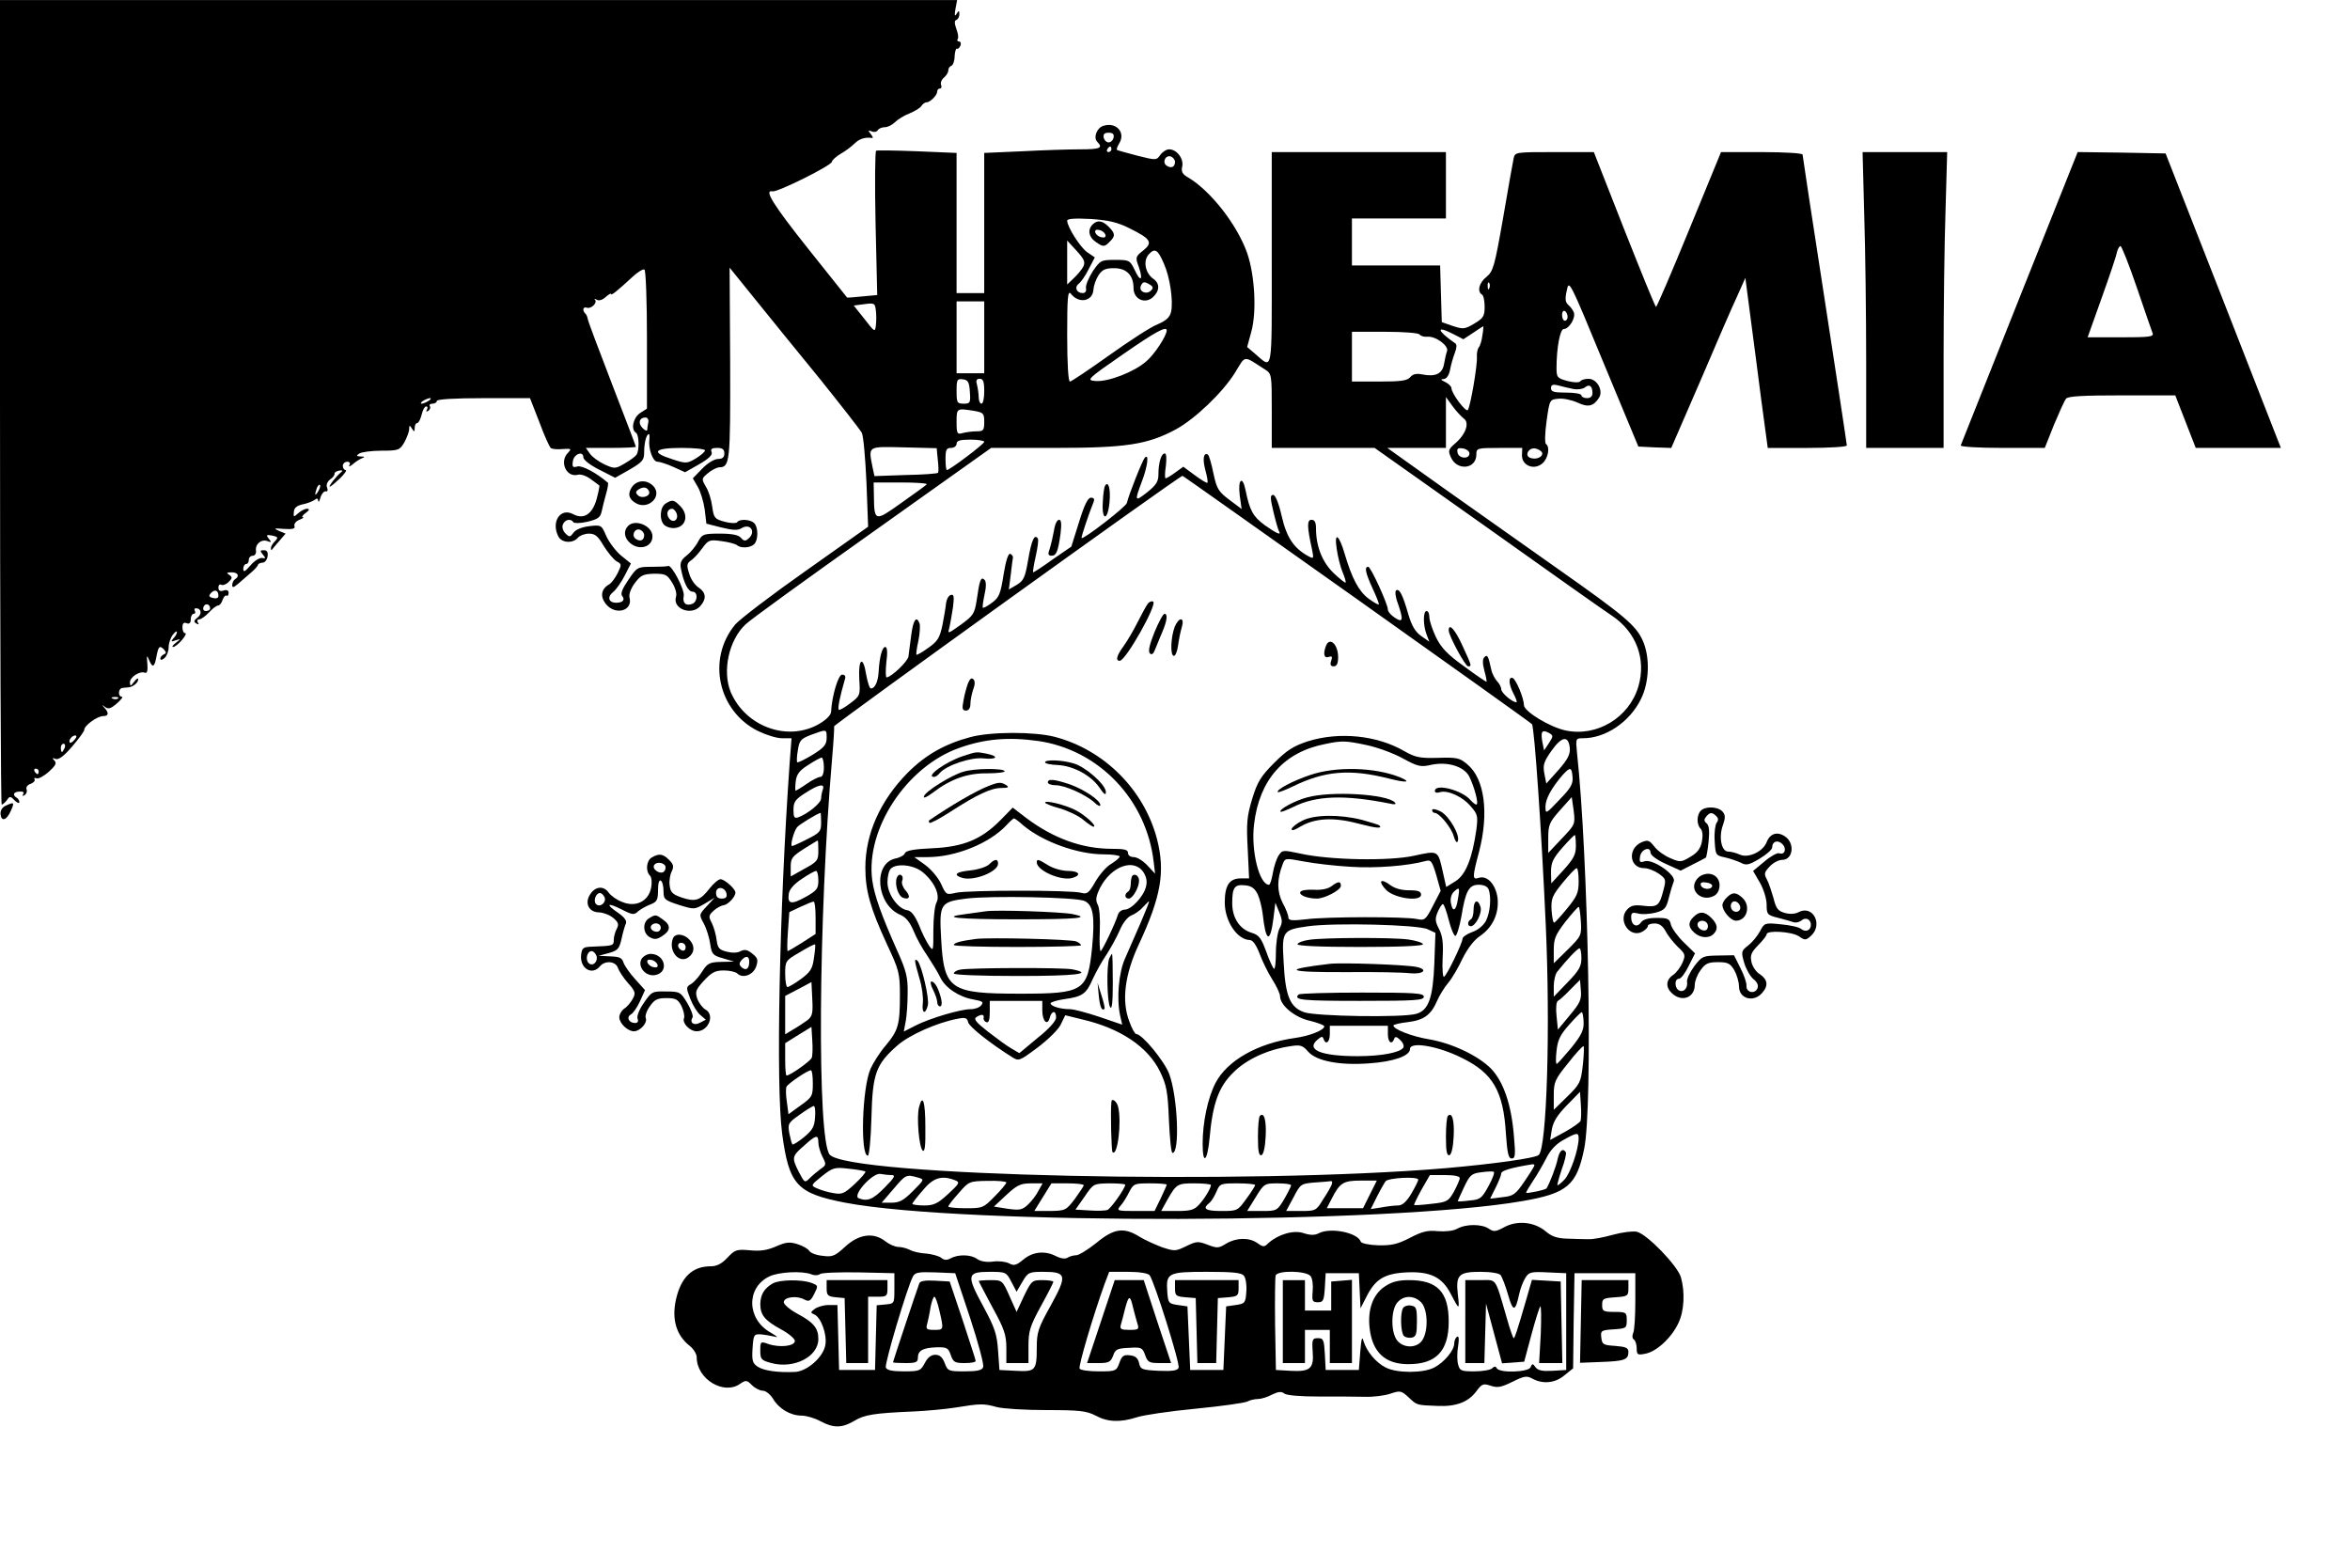 <?xml version="1.0" standalone="no"?>
<!DOCTYPE svg PUBLIC "-//W3C//DTD SVG 20010904//EN"
 "http://www.w3.org/TR/2001/REC-SVG-20010904/DTD/svg10.dtd">
<svg version="1.0" xmlns="http://www.w3.org/2000/svg"
 width="850pt" height="567pt" viewBox="0 0 850 567"
 preserveAspectRatio="xMidYMid meet">

<g transform="translate(0,567) scale(0.1,-0.1)"
fill="#000000" stroke="none">
<path d="M0 4215 c0 -800 3 -1455 6 -1455 4 0 12 7 19 16 10 15 13 15 28 -1 9
-9 17 -12 17 -6 0 5 -4 13 -10 16 -16 10 -11 21 10 22 13 1 18 -2 14 -9 -5 -7
-2 -8 5 -4 7 5 10 14 7 21 -3 8 4 17 15 20 10 4 17 11 14 16 -3 5 0 7 7 4 7
-3 27 8 45 24 24 22 29 31 20 40 -9 9 -8 11 4 6 11 -4 30 10 60 45 24 28 44
55 44 61 0 15 47 49 68 49 20 0 22 11 5 30 -11 12 -10 12 2 3 12 -9 21 -6 43
13 15 13 23 24 18 24 -15 0 -14 30 2 32 6 0 17 2 22 2 17 2 35 17 35 29 0 6
-7 2 -15 -9 -13 -17 -14 -17 -15 -2 0 19 35 42 54 35 8 -3 11 6 9 32 -3 32 -2
34 7 12 12 -28 19 -24 26 15 7 36 11 41 27 25 9 -11 9 -14 -1 -18 -6 -3 -12
-9 -12 -15 0 -6 6 -6 15 2 8 7 15 24 15 39 0 14 7 35 15 45 8 11 15 15 15 10
0 -6 -6 -16 -13 -23 -10 -12 -8 -13 8 -7 20 6 20 6 1 -9 -11 -8 -15 -15 -10
-15 6 0 20 11 32 25 12 14 17 25 12 25 -6 0 -10 9 -10 21 0 15 5 19 15 15 10
-4 15 1 15 14 0 11 5 20 11 20 5 0 7 5 4 10 -3 6 -2 10 4 10 19 0 23 -21 5
-34 -13 -10 -14 -15 -4 -21 9 -5 11 -4 6 3 -4 7 -2 12 5 12 6 0 22 11 35 25
13 14 27 25 33 25 5 0 13 9 16 20 4 11 10 18 14 16 4 -3 8 1 8 10 0 9 -7 12
-19 8 -12 -4 -18 0 -18 11 0 9 5 13 10 10 6 -3 18 1 27 10 14 14 14 18 2 26
-11 7 -9 9 9 9 23 0 30 -14 12 -25 -5 -3 -10 -13 -10 -21 0 -11 5 -9 22 5 13
11 33 29 46 40 13 11 24 23 25 28 1 4 9 8 17 8 8 0 16 10 18 23 2 15 -2 22
-14 22 -14 0 -14 -2 -3 -16 11 -13 10 -15 -3 -12 -9 1 -28 -10 -42 -27 -20
-23 -26 -26 -26 -12 0 9 5 17 10 17 6 0 10 7 10 15 0 8 6 15 14 15 8 0 13 8
12 17 -4 25 19 44 41 36 15 -6 16 -4 5 9 -10 13 -9 15 13 11 21 -5 22 -7 10
-20 -8 -8 -15 -19 -15 -25 0 -6 1 -9 3 -7 1 2 13 16 26 31 l24 28 -24 10 c-21
9 -18 10 19 7 32 -2 41 1 37 11 -2 7 5 17 18 22 12 5 18 9 13 9 -6 1 -1 8 10
16 13 10 15 14 5 15 -8 0 -22 -7 -32 -16 -17 -15 -18 -15 -16 5 1 14 10 22 32
27 16 3 36 11 43 16 8 7 12 6 13 -3 1 -8 4 -3 8 11 4 14 13 24 19 23 7 -2 9 4
5 14 -4 9 1 21 11 29 10 6 17 16 16 21 -1 4 7 9 17 11 10 2 14 0 8 -5 -18 -14
-48 -53 -42 -53 4 0 20 14 37 30 17 17 26 30 20 30 -5 0 -10 7 -10 15 0 8 7
15 16 15 9 0 12 -5 8 -12 -4 -7 1 -6 12 3 10 9 26 19 34 22 11 4 9 6 -5 6 -17
1 -17 3 -5 11 8 5 44 10 80 10 62 0 66 2 83 31 9 17 17 38 17 47 0 15 2 15 10
2 8 -13 10 -12 10 3 0 9 4 17 9 17 5 0 12 14 16 30 4 17 11 30 16 30 6 0 7 -5
3 -12 -4 -7 -3 -8 5 -4 6 4 9 12 6 17 -4 5 1 9 9 9 9 0 16 5 16 10 0 6 63 10
169 10 l168 0 34 -87 c18 -49 37 -91 42 -94 5 -3 24 -5 43 -3 30 2 32 1 19
-13 -33 -32 -7 -91 35 -80 11 3 31 -4 47 -16 16 -11 29 -22 31 -23 1 -1 -3
-23 -10 -49 -15 -54 -46 -75 -84 -55 -47 26 -82 -28 -54 -81 13 -23 52 -25 70
-4 7 8 25 15 40 15 23 0 33 -9 54 -45 15 -24 36 -49 46 -55 19 -10 19 -12 4
-43 -9 -18 -23 -36 -30 -40 -30 -17 -34 -44 -13 -71 34 -43 99 -26 86 23 -3
12 5 33 19 52 21 28 30 33 70 34 41 0 47 -3 65 -32 12 -19 18 -41 14 -52 -13
-43 56 -69 88 -33 23 26 21 49 -6 67 -13 8 -29 31 -34 50 -10 30 -9 37 6 48
10 6 28 26 41 44 22 30 26 32 69 26 25 -3 50 -10 56 -14 13 -13 49 -11 63 3
15 15 15 61 0 76 -14 14 -54 16 -62 3 -3 -4 -23 -4 -45 2 -36 10 -39 13 -45
55 -3 24 -13 57 -23 72 -16 28 -16 29 8 49 13 11 31 20 40 21 39 0 41 17 40
376 l-2 346 93 -115 c51 -63 156 -193 234 -288 77 -96 145 -183 151 -194 6
-11 13 -92 17 -180 l6 -160 -226 -160 c-125 -88 -239 -175 -255 -194 -103
-125 -62 -313 83 -385 29 -14 67 -26 86 -26 l35 0 -7 -92 c-37 -527 -50 -1162
-27 -1338 25 -186 53 -216 229 -250 426 -81 1973 -77 2449 6 162 28 196 57
223 189 32 156 15 1057 -26 1433 -5 51 -5 52 22 52 81 0 168 58 209 141 31 61
34 154 6 214 -24 53 -68 90 -301 254 -107 76 -291 206 -409 289 l-213 152 106
0 106 0 0 92 0 92 24 -33 c13 -18 32 -38 41 -45 21 -15 7 -57 -32 -90 -24 -21
-26 -26 -15 -50 22 -50 92 -43 92 10 0 23 2 24 83 24 l83 0 -1 -27 c0 -38 45
-55 75 -28 20 18 27 59 12 69 -5 3 -4 40 2 83 11 78 11 78 43 81 18 2 49 -5
69 -14 38 -18 58 -14 78 18 16 26 -8 68 -38 68 -14 0 -27 -4 -30 -9 -4 -5 -23
-5 -46 1 -37 10 -40 13 -40 47 0 73 13 141 26 141 19 0 43 39 37 59 -3 9 -12
21 -20 28 -11 9 -13 21 -6 52 8 41 10 37 133 -261 l126 -303 59 -3 60 -2 105
242 c57 134 117 272 134 308 l29 65 17 -130 c9 -71 28 -210 40 -307 l24 -178
143 0 c81 0 143 4 143 9 0 5 -36 242 -80 527 -44 284 -80 521 -80 525 0 5 -66
9 -147 9 l-148 0 -115 -280 c-63 -154 -117 -279 -120 -280 -3 0 -54 126 -115
280 l-110 280 -142 0 c-140 0 -143 0 -148 -22 -3 -13 -20 -110 -38 -215 -31
-177 -36 -194 -60 -214 -27 -21 -35 -53 -17 -64 6 -3 10 -23 10 -45 0 -33 -5
-41 -37 -60 -35 -21 -41 -21 -78 -9 l-40 14 -3 103 -3 102 -159 0 -160 0 0 85
0 85 170 0 170 0 0 120 0 120 -315 0 -315 0 0 -385 c0 -428 5 -400 -62 -343
l-27 23 15 55 c20 72 13 204 -15 285 -36 102 -132 225 -213 273 -21 12 -26 21
-22 39 7 28 -19 63 -47 63 -10 0 -24 -9 -32 -20 -14 -20 -15 -20 -83 -3 -38
10 -71 19 -74 21 -2 1 1 12 8 23 25 40 -11 79 -57 64 -24 -7 -37 -43 -22 -58
22 -22 10 -27 -62 -27 -41 0 -135 -3 -210 -7 l-137 -6 0 -254 0 -253 -50 0
-50 0 0 253 0 254 -142 6 c-78 3 -145 4 -149 2 -4 -3 -5 -121 -2 -264 l6 -258
-54 -5 c-30 -3 -54 -5 -55 -4 0 0 -63 79 -138 173 -129 162 -164 218 -132 211
18 -4 215 94 215 107 1 6 15 19 32 29 18 10 40 27 50 37 17 17 39 24 63 20 5
-1 3 5 -4 14 -11 13 -10 15 3 10 8 -4 18 -2 22 4 3 6 15 11 25 11 11 0 27 8
37 18 10 10 34 25 53 32 19 8 39 20 43 27 4 7 13 13 18 13 14 0 39 26 39 39 0
6 4 11 10 11 5 0 7 6 4 13 -3 8 2 20 11 27 8 7 15 18 15 25 0 8 5 15 11 17 6
2 12 18 12 35 1 17 5 29 8 27 4 -2 9 3 13 11 3 8 1 15 -5 15 -6 0 -8 4 -5 9 4
5 1 22 -5 37 -7 20 -7 30 0 32 6 2 11 11 11 20 0 15 -2 15 -10 2 -7 -11 -8 -6
-4 18 l6 32 -1731 0 -1731 0 0 -1455z m4028 958 c-2 -10 -10 -18 -18 -18 -8 0
-16 8 -18 18 -2 12 3 17 18 17 15 0 20 -5 18 -17z m-8 -43 c0 -5 -5 -10 -11
-10 -5 0 -7 5 -4 10 3 6 8 10 11 10 2 0 4 -4 4 -10z m230 -45 c0 -19 -13 -25
-29 -15 -19 11 -6 41 14 34 8 -3 15 -12 15 -19z m-166 -240 c79 -39 87 -52 51
-81 -28 -22 -29 -25 -16 -59 17 -49 6 -57 -15 -11 -17 35 -20 36 -70 36 -51 0
-54 -1 -82 -42 -15 -24 -26 -51 -24 -60 2 -11 -2 -18 -12 -18 -22 0 -31 21
-14 34 8 6 25 30 36 53 l22 42 -28 19 c-26 19 -72 92 -72 114 0 7 29 9 84 6
64 -4 98 -12 140 -33z m-166 -140 c-6 -11 -22 -30 -35 -42 l-23 -22 0 79 0 80
34 -37 c29 -32 32 -41 24 -58z m292 11 c22 -49 34 -134 26 -173 -5 -21 -17
-32 -49 -46 -24 -9 -102 -60 -175 -112 -73 -52 -137 -95 -142 -95 -6 0 -10 64
-10 167 0 135 2 164 13 151 29 -38 80 -28 82 15 1 14 9 37 18 51 14 21 25 26
57 26 45 0 70 -26 70 -72 0 -40 41 -59 70 -33 25 23 26 50 1 67 -29 21 -37 65
-16 88 22 24 33 18 55 -34z m-1870 -275 l0 -249 -25 -16 c-25 -17 -34 -59 -15
-71 12 -7 13 -65 2 -80 -4 -6 -23 -20 -42 -31 -34 -20 -37 -20 -73 -4 -21 10
-45 27 -53 39 l-15 21 90 0 c50 0 91 2 91 4 0 3 -39 104 -86 226 -47 122 -87
228 -88 236 -1 7 -5 17 -9 20 -12 12 -8 26 6 21 15 -5 39 18 29 29 -4 4 -1 4
6 0 8 -5 21 -1 33 10 10 9 19 14 19 11 0 -8 24 12 77 61 19 18 39 30 44 27 5
-4 9 -114 9 -254z m1820 199 c11 -7 12 -12 3 -21 -16 -16 -44 -4 -37 16 7 17
13 18 34 5z m1227 -12 c-3 -8 -6 -5 -6 6 -1 11 2 17 5 13 3 -3 4 -12 1 -19z
m-2219 -135 c-3 -25 -4 -25 -41 23 l-39 49 39 5 c36 5 38 3 41 -23 2 -15 2
-39 0 -54z m392 -43 l0 -130 -50 0 -50 0 0 130 0 130 50 0 50 0 0 -130z m2110
74 c0 -8 -4 -14 -10 -14 -5 0 -10 9 -10 21 0 11 5 17 10 14 6 -3 10 -13 10
-21z m-308 -66 c-2 -18 -8 -38 -13 -44 -5 -6 -8 -22 -7 -35 2 -32 -24 -182
-33 -192 -7 -9 -59 60 -59 79 0 6 -10 16 -22 22 -17 8 -19 11 -6 11 10 1 19
13 23 34 3 17 11 45 17 60 7 18 8 31 2 35 -67 46 -72 67 -8 34 l37 -19 35 23
c19 13 36 24 37 24 1 0 0 -15 -3 -32z m-1142 17 c0 -19 -44 -87 -74 -112 -43
-38 -138 -75 -184 -71 -33 3 -31 6 99 96 118 82 159 104 159 87z m915 -15 c3
-5 16 -9 28 -8 30 3 78 -33 71 -52 -3 -8 -8 -29 -11 -47 -6 -35 -31 -47 -80
-37 -20 4 -33 1 -42 -10 -11 -13 -34 -16 -112 -16 l-99 0 0 90 0 90 119 0 c68
0 122 -4 126 -10z m-560 -126 c25 -16 25 -18 25 -150 l0 -134 186 0 186 0 407
-288 c223 -159 427 -303 453 -320 87 -59 123 -157 94 -255 -33 -112 -149 -183
-263 -159 -57 12 -151 69 -151 92 0 25 -29 94 -41 98 -16 5 -14 -24 4 -58 9
-17 13 -30 10 -30 -15 0 -55 34 -55 47 0 8 -7 21 -15 29 -8 9 -18 27 -21 42
-11 50 -14 56 -25 45 -7 -7 -7 -22 0 -49 6 -21 9 -39 8 -40 -1 -1 -37 23 -80
55 -62 44 -84 68 -103 106 -13 28 -24 60 -24 73 0 12 -4 22 -10 22 -13 0 -13
-51 0 -85 l10 -26 -30 21 c-21 15 -34 37 -46 78 -20 70 -32 94 -44 87 -5 -3
-3 -24 6 -47 21 -61 19 -72 -11 -52 -14 9 -25 22 -25 29 0 20 -62 155 -71 155
-15 0 -10 -22 16 -79 14 -30 24 -55 22 -57 -2 -2 -18 7 -37 21 -35 26 -60 73
-86 161 -21 72 -39 83 -29 18 4 -27 13 -64 21 -83 8 -19 13 -36 11 -38 -2 -2
-22 14 -44 35 -41 40 -63 97 -63 161 0 22 -5 31 -16 31 -17 0 -17 -23 2 -109
6 -31 6 -33 -13 -23 -53 29 -79 67 -97 145 -11 48 -23 77 -31 77 -11 0 -11
-11 1 -61 8 -34 17 -65 20 -70 10 -17 -8 -9 -52 22 -42 31 -54 53 -69 127 -11
54 -28 38 -21 -19 l7 -50 -44 33 c-40 30 -46 40 -58 96 -7 35 -16 65 -20 68
-16 9 -20 -17 -9 -57 6 -22 10 -43 7 -45 -2 -2 -22 10 -45 27 l-42 31 -29 -21
c-16 -12 -32 -21 -35 -21 -3 0 -3 20 1 45 3 28 2 45 -4 45 -13 0 -23 -34 -23
-77 0 -25 -9 -38 -40 -63 -46 -36 -47 -34 -20 38 21 55 27 103 11 87 -9 -10
-59 -136 -65 -164 -2 -13 -157 -133 -164 -127 -2 3 26 87 43 129 5 12 2 17 -9
17 -11 0 -24 -26 -43 -88 l-28 -89 -67 -46 c-36 -26 -68 -47 -71 -47 -2 0 2
26 9 57 7 31 11 60 8 65 -12 19 -23 -6 -35 -76 -11 -64 -16 -76 -41 -91 l-29
-17 7 54 c3 29 7 57 8 62 0 5 -4 10 -10 13 -7 2 -16 -25 -24 -75 -11 -70 -16
-83 -42 -102 -16 -12 -31 -20 -33 -18 -2 2 1 23 6 47 7 30 6 48 0 54 -13 13
-18 -1 -28 -72 -8 -51 -12 -57 -57 -90 -48 -34 -49 -35 -42 -11 3 14 9 47 13
74 5 39 3 48 -8 44 -8 -2 -15 -15 -17 -29 -1 -13 -7 -49 -13 -79 -10 -47 -17
-59 -51 -83 -22 -16 -42 -27 -43 -25 -2 2 1 25 7 51 5 26 7 54 4 62 -11 30
-23 13 -30 -42 -4 -32 -9 -66 -10 -77 -2 -18 -62 -75 -79 -76 -4 0 -4 25 -1
55 5 36 3 55 -4 55 -11 0 -21 -36 -24 -90 -2 -35 -13 -60 -28 -60 -5 0 -12 23
-17 50 -11 70 -29 59 -25 -16 4 -59 3 -61 -33 -88 -20 -15 -39 -26 -41 -23 -5
4 4 48 22 110 4 11 0 17 -10 17 -14 0 -37 -77 -40 -135 -1 -12 -18 -29 -46
-45 -114 -63 -264 -7 -317 117 -31 76 -7 188 54 245 16 16 222 165 459 333
l429 305 231 0 c256 0 335 12 437 67 70 38 170 134 214 205 40 65 28 63 108
12z m-1067 -81 c3 -40 1 -43 -22 -43 -24 0 -26 3 -26 46 0 41 2 45 23 42 18
-2 23 -10 25 -45z m52 2 c0 -25 -4 -45 -10 -45 -5 0 -10 10 -10 23 0 12 -3 32
-6 45 -5 16 -2 22 10 22 12 0 16 -10 16 -45z m2131 8 c16 -3 35 0 42 6 16 13
27 5 27 -21 0 -11 -7 -18 -20 -18 -11 0 -20 5 -20 10 0 6 -25 10 -55 10 -44 0
-55 3 -55 16 0 12 6 15 26 10 15 -4 39 -10 55 -13z m-4141 -43 c-8 -5 -19 -10
-25 -10 -5 0 -3 5 5 10 8 5 20 10 25 10 6 0 3 -5 -5 -10z m1973 -36 c34 -6 37
-9 37 -40 0 -30 -3 -34 -27 -34 -16 0 -38 -3 -50 -6 -21 -6 -23 -3 -23 40 0
50 0 50 63 40z m-1178 -41 c-2 -10 -4 -22 -4 -28 -1 -5 -8 -2 -17 7 -17 17
-12 38 11 38 7 0 12 -8 10 -17z m4 -60 c-5 -35 12 -83 29 -83 9 0 36 -9 58
-19 l42 -19 51 29 c35 20 49 34 45 44 -5 11 1 15 20 15 19 0 26 -5 26 -20 0
-14 -7 -20 -23 -20 -13 0 -38 -15 -57 -35 l-34 -35 18 -31 c10 -17 21 -54 25
-82 l6 -51 55 -14 c41 -10 59 -11 73 -2 32 19 53 -15 23 -39 -10 -9 -16 -8
-26 4 -9 10 -31 15 -76 15 -60 0 -64 -2 -79 -29 -8 -16 -27 -39 -41 -50 -21
-16 -25 -27 -21 -48 10 -51 26 -83 42 -83 20 0 19 -36 -1 -44 -23 -9 -36 3
-31 28 5 21 -43 113 -56 109 -4 -2 -31 -3 -59 -3 -52 0 -54 -1 -85 -47 -22
-32 -29 -50 -23 -58 12 -14 3 -25 -21 -25 -28 0 -34 21 -11 39 11 9 30 36 42
60 l22 43 -36 29 c-19 16 -43 48 -53 70 -17 40 -18 41 -61 36 -26 -3 -49 -12
-57 -23 -13 -17 -15 -18 -30 -3 -9 9 -13 23 -9 32 7 18 29 23 38 8 3 -4 26 -4
51 2 37 9 46 15 51 36 3 14 10 43 16 64 6 20 9 39 7 41 -42 36 -93 63 -110 59
-17 -5 -20 -2 -17 18 3 27 38 40 38 15 0 -9 24 -28 58 -45 l57 -29 53 30 c46
27 52 34 52 63 0 33 8 65 17 65 2 0 3 -8 2 -17z m1211 -11 c0 -8 -125 -102
-135 -102 -3 0 -5 18 -5 40 0 33 3 40 20 40 11 0 20 7 20 15 0 11 12 15 50 15
28 0 50 -4 50 -8z m-168 -65 c3 -23 3 -44 1 -47 -3 -3 -55 -7 -117 -8 l-113
-4 -7 32 c-15 78 -20 75 113 72 l119 -3 4 -42z m-842 34 c0 -5 -15 -18 -33
-29 -32 -19 -36 -19 -85 -3 -80 25 -67 41 33 41 47 0 85 -4 85 -9z m2765 -11
c0 -22 -39 -19 -43 3 -3 15 1 18 20 15 12 -2 23 -10 23 -18z m263 3 c4 -16
-22 -27 -43 -19 -22 8 -6 38 18 34 11 -2 22 -9 25 -15z m-671 -529 c345 -245
631 -449 634 -453 9 -8 35 -391 50 -725 17 -375 4 -804 -25 -833 -11 -12 -166
-33 -336 -48 -723 -61 -2164 -29 -2229 49 -46 55 -41 856 9 1436 5 57 8 108 7
113 -1 6 1242 901 1260 906 1 1 284 -200 630 -445z m-1555 414 c-4 -4 -45 -34
-92 -67 -95 -68 -98 -68 -99 24 l-1 50 100 0 c54 0 96 -3 92 -7z m-2201 -25
c-12 -20 -14 -14 -5 12 4 9 9 14 11 11 3 -2 0 -13 -6 -23z m-361 -378 c0 -8
-7 -11 -19 -8 -16 4 -17 8 -8 18 14 15 27 10 27 -10z m-30 -46 c0 -5 -7 -9
-15 -9 -9 0 -12 6 -9 15 6 15 24 11 24 -6z m-333 -325 c-3 -3 -12 -4 -19 -1
-8 3 -5 6 6 6 11 1 17 -2 13 -5z m2563 -143 c0 -24 -9 -35 -51 -61 -28 -17
-53 -29 -55 -27 -3 2 -2 22 2 44 5 35 11 41 47 55 58 21 57 22 57 -11z m2613
-18 l-18 -27 -6 29 c-7 39 -2 47 22 35 18 -10 18 -12 2 -37z m-5333 12 c-7 -9
-15 -13 -17 -11 -7 7 7 26 19 26 6 0 6 -6 -2 -15z m5408 -30 c2 -23 -7 -41
-41 -80 l-44 -49 -7 36 c-6 31 -2 43 26 83 37 52 61 56 66 10z m-5444 0 c-4
-8 -8 -15 -10 -15 -2 0 -4 7 -4 15 0 8 4 15 10 15 5 0 7 -7 4 -15z m2746 -70
c0 -22 -5 -35 -13 -35 -7 0 -29 -11 -49 -25 -20 -14 -39 -25 -40 -25 -2 0 -2
15 0 33 3 26 13 40 45 60 23 15 45 27 49 27 4 0 8 -16 8 -35z m-2840 -15 c0
-5 -2 -10 -4 -10 -3 0 -8 5 -11 10 -3 6 -1 10 4 10 6 0 11 -4 11 -10z m5548
-21 c2 -25 -7 -40 -48 -82 -49 -52 -50 -52 -50 -24 0 28 23 69 63 115 27 29
32 28 35 -9z m-2712 -45 c-3 -9 -6 -23 -6 -32 0 -16 -46 -54 -82 -68 -15 -5
-18 0 -18 27 0 29 7 38 43 61 48 31 72 36 63 12z m2673 -177 l-49 -52 0 53 c0
49 4 58 43 102 l42 47 7 -49 c6 -49 5 -51 -43 -101z m-2679 58 c0 -32 -4 -37
-50 -60 -27 -14 -52 -25 -55 -25 -8 0 6 53 18 68 8 10 72 49 85 52 1 0 2 -16
2 -35z m2730 -84 c0 -32 -8 -47 -45 -88 l-44 -48 -1 41 c0 34 7 49 41 88 22
25 43 46 45 46 2 0 4 -18 4 -39z m-2740 -18 c0 -35 -4 -40 -50 -65 l-50 -28 0
35 c0 31 6 38 48 65 26 16 48 30 50 30 1 0 2 -17 2 -37z m2750 -111 c0 -41 -6
-54 -41 -97 -23 -28 -44 -51 -47 -52 -4 -2 -8 18 -10 45 -2 42 2 52 40 99 24
29 46 53 51 53 4 0 7 -21 7 -48z m-2750 4 c0 -30 -5 -37 -46 -60 -52 -29 -66
-26 -61 11 2 16 18 35 47 54 23 16 47 29 52 29 4 0 8 -15 8 -34z m-10 -135 l0
-59 -48 -31 c-27 -17 -51 -31 -53 -31 -2 0 -2 32 1 71 l5 70 40 19 c22 10 43
19 48 19 4 1 7 -26 7 -58z m2768 -14 c3 -51 1 -53 -48 -102 l-50 -49 0 48 c0
41 6 55 42 102 24 30 45 54 48 54 3 0 6 -24 8 -53z m-2774 -132 c-5 -39 -13
-51 -47 -76 -22 -16 -44 -29 -49 -29 -4 0 -8 21 -8 48 0 46 1 48 53 78 28 17
53 30 55 28 2 -1 0 -23 -4 -49z m2776 -1 c0 -29 -9 -45 -50 -87 l-50 -52 0 38
c0 21 6 45 13 53 35 44 73 84 80 84 4 0 7 -16 7 -36z m-42 -206 l-43 -52 -5
50 c-3 28 -1 51 5 54 6 3 26 21 45 41 l35 35 3 -38 c3 -33 -3 -46 -40 -90z
m-2759 -19 c-13 -9 -35 -24 -51 -33 l-28 -17 0 69 0 70 48 25 47 25 3 -61 c3
-54 0 -63 -19 -78z m2809 -5 c1 -29 -7 -47 -44 -93 -26 -31 -49 -57 -53 -59
-4 -1 -4 20 -1 47 4 39 13 58 45 94 22 25 43 46 46 46 3 1 6 -15 7 -35z
m-2792 -130 c-5 -12 -78 -64 -91 -64 -3 0 -5 26 -5 59 l0 58 48 30 47 29 3
-49 c2 -27 1 -56 -2 -63z m2789 -27 c-7 -61 -10 -68 -56 -113 l-49 -48 0 52
c0 48 4 58 52 117 28 36 53 63 56 61 2 -3 1 -34 -3 -69z m-2785 -65 c0 -46 -2
-50 -44 -80 l-44 -32 -6 45 c-4 25 -4 50 -1 55 7 12 76 59 88 59 4 1 7 -21 7
-47z m2777 -136 c-3 -6 -28 -24 -57 -40 l-53 -29 6 38 c5 28 20 52 54 87 l48
49 3 -47 c2 -25 1 -52 -1 -58z m-2769 13 c-2 -35 -10 -47 -40 -72 -21 -17 -40
-29 -42 -26 -2 2 -7 20 -11 40 -6 35 -4 38 37 67 23 17 47 31 51 32 5 0 7 -19
5 -41z m2762 -76 c0 -40 -30 -127 -51 -149 -12 -13 -24 -22 -26 -21 -1 2 6 28
16 58 11 29 17 57 15 61 -11 17 -23 7 -30 -24 -5 -26 -28 -86 -40 -106 -4 -6
-74 -20 -74 -16 0 3 11 22 25 43 14 20 35 57 48 82 14 29 36 52 62 66 48 27
55 28 55 6z m-2750 -15 c0 -13 7 -36 15 -52 14 -27 14 -30 -7 -44 -12 -9 -30
-24 -40 -34 -17 -17 -18 -16 -38 22 -27 53 -26 58 18 96 44 40 52 41 52 12z
m2590 -83 c0 -3 -16 -29 -36 -58 -32 -47 -40 -53 -80 -57 -24 -3 -44 -6 -44
-5 0 0 9 18 20 40 11 22 20 45 20 51 0 10 37 21 113 33 4 0 7 -1 7 -4z m-2420
-22 c3 -3 -15 -23 -38 -45 -39 -36 -47 -39 -79 -33 -19 3 -45 11 -58 17 -23
10 -23 11 18 44 39 31 46 33 97 27 30 -3 57 -8 60 -10z m2254 -53 c-24 -44
-30 -49 -68 -52 -22 -3 -42 -4 -43 -3 -1 0 9 23 22 50 21 45 28 51 62 55 21 3
41 4 46 2 4 -2 -4 -25 -19 -52z m-2159 40 c15 0 11 -9 -25 -45 -43 -44 -62
-51 -94 -39 -25 10 51 94 79 88 11 -2 29 -4 40 -4z m95 -9 c24 -7 24 -7 -18
-49 -34 -34 -49 -42 -78 -42 l-35 0 43 50 c44 52 46 53 88 41z m1960 -2 c0 -6
-10 -28 -21 -49 -20 -35 -25 -38 -81 -44 -33 -4 -61 -6 -63 -4 -1 2 11 27 27
56 l30 52 54 0 c33 0 54 -4 54 -11z m-1825 -8 c18 -7 15 -12 -25 -49 -38 -35
-52 -42 -87 -42 -24 0 -43 3 -43 6 0 3 17 25 38 49 38 46 68 55 117 36z m1675
2 c0 -3 -11 -26 -25 -50 -18 -30 -33 -43 -48 -43 -12 0 -39 -3 -60 -7 l-39 -6
22 44 c12 24 27 50 32 57 11 12 118 18 118 5z m-1490 -10 c0 -4 -19 -27 -42
-50 -41 -42 -44 -43 -105 -43 -35 0 -63 3 -63 6 0 4 17 26 38 49 36 42 38 43
105 44 37 1 67 -2 67 -6z m1177 -7 c-3 -8 -17 -33 -32 -55 -24 -40 -27 -41
-79 -41 l-54 0 27 50 c25 48 27 49 76 53 28 2 54 4 59 5 4 1 6 -4 3 -12z m138
-36 l-25 -50 -65 0 -66 0 17 33 c30 59 42 67 106 67 l58 0 -25 -50z m-1199 13
c-8 -16 -25 -38 -38 -50 -20 -19 -30 -21 -73 -15 l-50 8 45 42 c38 35 51 42
88 42 l43 0 -15 -27z m164 20 c0 -3 -15 -25 -32 -49 -32 -42 -35 -43 -90 -44
l-57 0 31 50 31 50 58 0 c33 0 59 -3 59 -7z m150 2 c0 -13 -52 -86 -64 -91 -7
-3 -36 -4 -65 -2 l-51 3 33 47 c32 47 32 47 90 48 31 0 57 -2 57 -5z m150 0
c0 -2 -10 -25 -22 -50 l-22 -45 -70 0 c-65 0 -68 1 -54 18 9 9 23 32 32 50 16
31 19 32 76 32 33 0 60 -2 60 -5z m160 -1 c0 -11 -23 -50 -43 -71 -17 -19 -31
-23 -79 -23 l-58 0 21 38 c34 60 37 62 100 62 33 0 59 -3 59 -6z m160 0 c0 -3
-14 -26 -32 -50 -31 -43 -32 -44 -90 -44 -58 0 -70 8 -44 29 8 6 19 25 26 41
12 29 15 30 76 30 35 0 64 -3 64 -6z m130 -1 c0 -3 -11 -26 -25 -50 -25 -42
-27 -43 -80 -43 l-54 0 31 50 c30 49 32 50 79 50 27 0 49 -3 49 -7z"/>
<path d="M3952 4858 c-19 -19 -14 -45 10 -62 28 -20 33 -20 52 0 21 20 20 30
-4 54 -23 23 -41 25 -58 8z m46 -36 c3 -9 -2 -13 -14 -10 -9 1 -19 9 -22 16
-3 9 2 13 14 10 9 -1 19 -9 22 -16z"/>
<path d="M3997 3913 c-3 -4 -7 -30 -8 -57 -5 -69 17 -73 24 -4 5 49 -4 81 -16
61z"/>
<path d="M3815 3765 c-3 -14 -7 -36 -10 -49 -3 -13 -8 -31 -11 -40 -4 -10 -1
-16 9 -16 18 0 24 15 33 80 4 34 3 50 -5 50 -6 0 -13 -11 -16 -25z"/>
<path d="M5240 3390 c0 -19 60 -130 70 -130 14 0 14 0 -20 74 -26 58 -50 85
-50 56z"/>
<path d="M2286 3909 c-17 -25 -12 -45 16 -60 44 -23 94 26 62 62 -23 25 -59
24 -78 -2z m62 -17 c5 -17 -27 -27 -41 -13 -9 9 -8 14 3 21 18 11 32 8 38 -8z"/>
<path d="M2408 3849 c-21 -12 -24 -59 -6 -77 7 -7 21 -12 33 -12 45 0 59 46
25 80 -23 23 -28 24 -52 9z m39 -35 c9 -23 -11 -38 -26 -20 -13 16 -7 36 10
36 5 0 12 -7 16 -16z"/>
<path d="M2272 3768 c-17 -17 -15 -42 6 -61 33 -30 82 -16 82 23 0 38 -62 64
-88 38z m58 -33 c0 -19 -13 -25 -29 -15 -19 11 -6 41 14 34 8 -3 15 -12 15
-19z"/>
<path d="M4152 3487 c-5 -6 -22 -37 -37 -67 -15 -30 -38 -69 -51 -87 -25 -34
-30 -53 -14 -53 22 0 137 205 121 214 -5 3 -13 0 -19 -7z"/>
<path d="M4176 3384 c-18 -45 -24 -70 -17 -77 7 -7 13 -2 19 14 5 13 17 41 26
63 18 42 20 66 8 66 -5 0 -21 -30 -36 -66z"/>
<path d="M4249 3403 c-14 -37 -17 -101 -4 -105 6 -2 13 15 16 37 3 22 9 52 14
68 5 18 3 27 -4 27 -6 0 -16 -12 -22 -27z"/>
<path d="M4796 3334 c-11 -29 -7 -46 10 -40 12 4 14 1 9 -14 -5 -14 -2 -20 9
-20 11 0 16 10 16 33 0 47 -31 75 -44 41z"/>
<path d="M3501 3198 c-5 -14 -13 -42 -16 -62 -6 -29 -4 -36 9 -36 10 0 16 9
16 24 0 14 5 37 10 52 7 18 7 31 1 37 -7 7 -13 2 -20 -15z"/>
<path d="M3510 3004 c-91 -24 -162 -64 -226 -128 -100 -101 -154 -222 -154
-344 0 -84 18 -147 78 -277 44 -94 47 -105 47 -185 0 -106 -6 -127 -51 -181
-21 -24 -45 -62 -55 -84 -31 -69 -38 -315 -10 -315 5 0 11 62 13 138 4 159 16
192 93 260 44 39 144 83 217 97 30 6 36 4 40 -13 5 -16 74 -72 158 -125 25
-16 27 -15 94 35 37 28 75 65 83 83 l16 33 61 -15 c138 -32 238 -99 282 -189
23 -48 28 -71 32 -175 3 -65 8 -119 13 -119 27 0 19 202 -12 286 -18 47 -98
144 -119 144 -5 0 -16 20 -25 45 -29 74 -17 170 34 279 81 174 96 263 66 381
-47 179 -191 323 -370 370 -74 19 -231 19 -305 -1z m245 -14 c220 -32 392
-212 418 -438 l5 -42 -28 30 c-15 16 -37 30 -49 30 -12 0 -21 6 -21 15 0 12
-13 15 -58 15 -107 0 -210 37 -308 110 l-51 39 -44 -45 c-69 -70 -134 -97
-247 -102 -65 -3 -95 -8 -99 -18 -2 -7 -18 -16 -34 -19 -83 -18 -69 -168 18
-204 19 -8 34 -26 47 -57 10 -25 33 -67 51 -92 17 -26 38 -60 46 -77 18 -38
68 -71 120 -80 33 -6 38 -9 28 -21 -6 -8 -23 -14 -38 -14 -37 0 -148 -33 -199
-59 l-43 -22 7 37 c4 21 7 67 7 103 1 55 -5 80 -37 151 -58 130 -83 200 -91
256 -25 185 124 412 315 479 92 33 178 40 285 25z m-53 -306 c71 -59 196 -104
290 -104 32 0 58 -4 58 -8 0 -4 -14 -16 -30 -26 -17 -9 -43 -39 -58 -65 -24
-42 -30 -46 -52 -40 -36 10 -408 10 -452 0 -35 -8 -36 -8 -54 32 -10 22 -36
53 -58 69 l-39 28 48 0 c101 0 223 49 285 115 13 14 25 25 28 25 2 0 18 -11
34 -26z m-364 -169 c42 -35 64 -83 49 -110 -6 -11 -11 -56 -11 -99 0 -75 0
-78 -15 -57 -9 13 -26 46 -37 75 -15 35 -28 52 -43 54 -33 5 -71 58 -71 101 0
20 5 42 12 49 21 21 84 14 116 -13z m798 0 c11 -17 14 -34 9 -52 -8 -35 -53
-83 -77 -83 -10 0 -21 -8 -24 -17 -10 -34 -58 -133 -63 -133 -3 0 -5 33 -3 74
2 42 -1 84 -8 95 -8 16 -6 29 9 60 41 79 123 108 157 56z m-215 -103 c33 -13
40 -56 29 -170 -16 -157 -30 -166 -260 -166 -255 0 -276 14 -286 201 -7 124
-3 131 91 143 89 11 392 5 426 -8z m205 -79 c-19 -43 -44 -100 -56 -128 -24
-52 -32 -149 -18 -210 l7 -31 -82 28 c-45 15 -93 28 -107 28 -35 0 -70 11 -70
21 0 4 21 11 48 15 67 9 81 19 104 72 12 26 34 66 50 89 15 23 37 63 48 88 11
27 29 49 42 54 13 5 32 18 42 30 11 11 20 21 22 21 2 0 -12 -35 -30 -77z
m-356 -317 c0 -40 19 -58 27 -27 7 27 23 27 23 1 0 -12 -25 -41 -67 -74 l-66
-55 -29 17 c-16 9 -54 37 -85 61 -42 33 -52 45 -42 52 19 12 29 11 27 -2 -2
-6 3 -14 10 -16 8 -3 12 8 12 36 l0 41 95 0 95 0 0 -34z"/>
<path d="M3485 2936 c-63 -20 -141 -76 -106 -76 5 0 14 6 20 14 24 28 113 58
158 53 49 -5 59 7 12 17 -38 7 -35 8 -84 -8z"/>
<path d="M3780 2913 c0 -5 21 -9 46 -10 57 -3 121 -38 151 -82 16 -24 23 -29
23 -16 0 27 -74 92 -117 104 -44 13 -103 14 -103 4z"/>
<path d="M3485 2879 c-43 -12 -138 -71 -143 -89 -3 -9 9 -4 32 13 64 49 124
71 198 70 37 0 65 4 62 8 -7 11 -110 10 -149 -2z"/>
<path d="M3790 2840 c0 -5 12 -10 28 -10 34 0 109 -34 140 -62 12 -12 22 -16
22 -10 0 18 -61 58 -113 76 -55 18 -77 20 -77 6z"/>
<path d="M3575 2827 c-46 -18 -135 -70 -214 -124 -2 -2 -2 -5 1 -9 3 -3 37 15
74 39 99 64 149 87 186 87 25 0 29 3 18 10 -19 12 -27 12 -65 -3z"/>
<path d="M3780 2767 c0 -3 24 -13 54 -21 30 -9 68 -27 84 -41 17 -14 33 -25
37 -25 16 0 -31 43 -65 60 -37 19 -110 37 -110 27z"/>
<path d="M3310 2194 c0 -6 7 -34 16 -64 9 -29 14 -68 12 -87 -5 -38 9 -45 18
-9 6 24 -22 143 -37 161 -6 5 -9 5 -9 -1z"/>
<path d="M3375 2090 c8 -16 15 -36 15 -45 0 -8 5 -15 10 -15 6 0 8 11 4 28 -9
37 -23 62 -35 62 -5 0 -3 -13 6 -30z"/>
<path d="M3578 2544 c-9 -9 -39 -19 -67 -22 -53 -5 -66 -16 -31 -27 42 -13
130 22 130 51 0 19 -12 18 -32 -2z"/>
<path d="M3750 2551 c0 -30 90 -69 130 -56 33 10 23 25 -17 25 -21 0 -53 9
-71 20 -37 23 -42 24 -42 11z"/>
<path d="M3244 2496 c-9 -23 4 -66 22 -73 24 -9 29 5 9 27 -9 10 -15 26 -12
34 4 9 2 18 -4 21 -5 4 -12 -1 -15 -9z"/>
<path d="M4096 2503 c-3 -3 -6 -17 -6 -29 0 -13 -4 -26 -10 -29 -14 -9 -12
-25 3 -25 14 0 37 40 37 65 0 16 -14 27 -24 18z"/>
<path d="M3565 2374 c-16 -2 -49 -7 -72 -10 -96 -12 -30 -19 187 -19 219 0
269 5 199 19 -41 8 -275 16 -314 10z"/>
<path d="M3530 2274 c-54 -7 -80 -14 -80 -22 0 -4 104 -7 230 -7 127 0 230 3
230 6 0 4 -8 10 -17 14 -21 8 -313 15 -363 9z"/>
<path d="M3473 2163 c-13 -2 -23 -9 -23 -14 0 -5 95 -9 230 -9 212 0 278 8
199 24 -34 7 -370 6 -406 -1z"/>
<path d="M4012 2203 c-10 -26 -8 -155 3 -175 7 -12 10 15 10 88 0 57 -1 104
-3 104 -1 0 -6 -8 -10 -17z"/>
<path d="M3974 2072 c4 -43 11 -60 21 -51 2 3 -3 25 -11 49 l-14 45 4 -43z"/>
<path d="M4731 2989 c-52 -17 -76 -32 -122 -78 -49 -49 -61 -69 -80 -131 -19
-63 -21 -88 -16 -180 l5 -107 -30 0 c-41 0 -58 -25 -58 -87 0 -68 45 -135 91
-136 10 0 23 -18 34 -47 10 -27 30 -69 46 -94 16 -25 29 -53 29 -62 0 -33 53
-77 108 -89 28 -7 52 -16 52 -20 0 -14 -54 -35 -105 -42 -136 -19 -247 -82
-289 -164 -28 -55 -46 -142 -46 -219 0 -78 17 -65 25 20 11 125 33 186 85 237
47 48 125 84 207 96 37 6 45 3 65 -20 30 -34 115 -50 220 -42 89 6 148 27 148
52 0 28 101 11 187 -32 113 -55 151 -120 160 -276 5 -69 9 -88 21 -88 13 0 14
12 8 80 -9 115 -38 198 -83 245 -48 48 -142 92 -224 106 -61 10 -129 36 -129
50 0 3 23 9 51 12 59 7 85 26 107 77 8 19 26 48 40 65 14 16 37 56 52 88 18
36 41 66 61 80 47 31 71 81 66 137 -6 50 -37 85 -68 75 -24 -8 -24 1 1 95 36
139 20 263 -42 315 -28 24 -38 26 -107 24 -66 -2 -82 2 -121 24 -100 58 -236
71 -349 36z m213 -14 c37 -8 96 -29 130 -48 55 -30 65 -32 104 -23 58 12 117
-6 136 -42 19 -38 36 -102 26 -102 -4 0 -13 7 -21 16 -30 36 -129 62 -129 33
0 -6 8 -8 19 -4 28 8 83 -17 112 -53 24 -27 25 -35 19 -83 -15 -104 -38 -162
-75 -186 l-34 -21 -12 53 c-18 81 -16 79 -104 60 -90 -20 -307 -16 -413 8 -61
13 -64 13 -77 -7 -8 -12 -17 -40 -21 -63 -4 -24 -10 -43 -14 -43 -35 0 -66
123 -54 219 19 161 108 261 257 290 61 13 75 12 151 -4z m-59 -440 c90 -6 207
3 272 21 19 5 23 -1 38 -51 l16 -57 -28 -54 c-26 -51 -30 -54 -58 -48 -41 9
-326 9 -402 -1 -51 -6 -63 -4 -63 7 0 8 -9 32 -21 53 -20 41 -21 83 0 138 9
24 9 24 78 11 37 -7 113 -16 168 -19z m-336 -99 c7 -15 15 -47 18 -70 11 -103
27 -111 39 -18 l7 57 14 -34 c12 -29 12 -39 1 -59 -7 -14 -13 -53 -13 -88 0
-34 -3 -60 -7 -58 -4 3 -17 31 -28 62 -18 49 -26 60 -52 68 -44 13 -71 54 -71
107 0 57 8 69 46 65 24 -2 35 -11 46 -32z m835 18 c11 -28 6 -84 -9 -114 -9
-17 -29 -34 -50 -41 -19 -7 -35 -18 -35 -24 0 -15 -56 -132 -67 -138 -4 -3 -7
27 -5 67 3 55 0 81 -13 106 -14 27 -15 37 -5 61 7 16 15 29 19 29 4 0 13 -26
21 -57 8 -32 19 -58 24 -58 5 0 15 32 22 71 15 92 27 114 63 114 17 0 31 -6
35 -16z m-111 -37 c-6 -42 -19 -48 -25 -13 -3 14 1 31 10 40 21 20 23 17 15
-27z m-109 -108 l28 -13 -4 -111 c-5 -125 -21 -170 -66 -182 -48 -14 -363 -9
-405 6 -51 18 -68 58 -74 181 -7 113 -4 117 89 130 94 13 397 6 432 -11z
m-144 -379 c0 -30 14 -41 23 -17 3 9 9 8 22 -5 10 -9 14 -21 11 -27 -12 -18
-79 -31 -166 -31 -134 0 -189 24 -143 61 13 11 17 11 20 2 8 -24 23 -13 23 17
l0 30 105 0 105 0 0 -30z"/>
<path d="M4739 2867 c-63 -21 -125 -54 -117 -62 2 -2 26 7 53 20 116 57 207
65 349 29 63 -16 84 -14 39 5 -90 36 -230 40 -324 8z"/>
<path d="M4728 2786 c-45 -12 -104 -44 -96 -52 2 -2 22 6 45 17 84 42 185 45
348 13 20 -5 27 -3 20 4 -30 30 -229 42 -317 18z"/>
<path d="M5180 2740 c0 -5 4 -10 9 -10 17 0 61 -54 69 -84 5 -17 11 -26 14
-20 12 19 -29 92 -61 109 -18 9 -31 11 -31 5z"/>
<path d="M4711 2702 c-19 -9 -37 -23 -39 -30 -2 -8 10 -5 31 8 52 31 119 35
207 12 68 -18 92 -20 79 -7 -3 2 -31 11 -64 20 -80 20 -171 19 -214 -3z"/>
<path d="M4996 2482 c-3 -5 6 -19 19 -32 32 -30 125 -42 125 -16 0 12 -10 16
-44 16 -28 0 -52 7 -69 20 -14 11 -28 16 -31 12z"/>
<path d="M4815 2464 c-13 -9 -36 -14 -64 -12 -26 1 -46 -2 -48 -9 -4 -11 27
-23 60 -23 29 0 87 31 87 46 0 18 -10 17 -35 -2z"/>
<path d="M5330 2381 c0 -17 -4 -33 -10 -36 -13 -8 -13 -25 0 -25 17 0 42 48
35 70 -9 30 -25 24 -25 -9z"/>
<path d="M4736 2271 c-22 -3 -41 -10 -43 -16 -2 -6 78 -10 227 -10 149 0 229
4 227 10 -2 6 -26 13 -53 17 -60 8 -305 7 -358 -1z"/>
<path d="M4810 2184 c-178 -21 -158 -31 63 -30 100 1 202 -1 226 -4 50 -5 69
14 23 23 -40 8 -269 16 -312 11z"/>
<path d="M4697 2073 c-20 -20 13 -23 223 -23 198 0 230 2 230 15 0 13 -31 15
-223 15 -123 0 -227 -3 -230 -7z"/>
<path d="M3324 1665 c-9 -36 0 -143 13 -156 8 -8 11 16 10 85 0 93 -10 122
-23 71z"/>
<path d="M4020 1685 c-4 -36 0 -178 4 -182 18 -19 34 111 20 165 -5 19 -23 32
-24 17z"/>
<path d="M4557 1634 c-4 -4 -7 -38 -7 -76 0 -51 3 -69 13 -66 7 3 13 28 15 68
3 59 -6 89 -21 74z"/>
<path d="M5237 1634 c-4 -4 -7 -38 -7 -76 0 -51 3 -69 13 -66 7 3 13 28 15 68
3 59 -6 89 -21 74z"/>
<path d="M6743 4893 c4 -124 7 -365 7 -535 l0 -308 140 0 140 0 0 323 c0 178
3 419 7 535 l6 212 -153 0 -153 0 6 -227z"/>
<path d="M7305 4594 c-115 -289 -211 -530 -213 -535 -2 -5 65 -9 150 -9 l154
0 33 83 c19 45 38 88 44 95 7 9 60 12 202 12 l193 0 37 -95 37 -95 154 0 154
0 -15 38 c-8 20 -102 260 -208 532 l-194 495 -159 3 -159 2 -210 -526z m424
36 c28 -83 54 -157 57 -165 5 -13 -11 -15 -114 -15 l-121 0 51 143 c28 78 53
152 55 165 3 12 9 22 13 22 4 0 31 -68 59 -150z"/>
<path d="M23 2757 c-15 -6 -22 -18 -21 -32 3 -28 22 -22 37 12 14 31 12 33
-16 20z"/>
<path d="M6152 2738 c-15 -15 -16 -50 -1 -65 7 -7 9 -25 5 -46 -5 -26 -16 -41
-42 -56 -33 -20 -37 -20 -72 -5 -20 8 -47 27 -58 42 -19 24 -24 25 -48 15 -50
-24 -42 -93 11 -93 14 0 37 -9 53 -20 26 -19 27 -21 16 -62 -14 -54 -21 -60
-72 -54 -33 4 -45 1 -59 -14 -35 -39 10 -104 55 -80 11 6 20 15 20 20 0 6 11
10 25 10 17 0 29 -9 39 -27 8 -16 28 -41 44 -57 28 -26 29 -30 18 -57 -7 -16
-22 -37 -34 -45 -27 -18 -28 -45 -4 -67 36 -33 82 -15 82 31 0 13 9 37 21 53
17 24 27 29 63 29 35 0 44 -4 59 -29 9 -16 17 -43 17 -59 0 -44 52 -59 83 -24
24 26 21 49 -7 68 -14 8 -28 29 -31 45 -5 24 -1 34 24 60 17 17 31 35 31 40 0
15 89 10 116 -7 23 -16 26 -15 44 1 45 40 8 113 -44 86 -13 -7 -32 -8 -50 -3
-25 7 -32 16 -41 53 -7 24 -17 55 -24 68 -11 20 -10 26 10 47 12 13 32 24 45
24 40 0 47 61 10 85 -28 19 -54 10 -66 -21 -13 -34 -66 -59 -97 -45 -13 6 -32
11 -42 11 -25 0 -35 53 -19 96 9 26 9 36 -1 48 -16 19 -62 21 -79 4z m56 -20
c8 -8 8 -15 1 -24 -5 -7 -9 -36 -7 -65 3 -52 4 -53 37 -60 18 -4 44 -13 57
-19 20 -11 29 -9 68 14 25 15 46 33 46 41 0 22 20 29 37 12 17 -17 8 -41 -12
-33 -7 2 -31 -11 -53 -30 l-41 -34 25 -43 c13 -23 24 -58 24 -79 0 -35 2 -38
43 -48 23 -6 48 -13 56 -16 7 -2 20 1 27 7 15 13 34 4 34 -16 0 -20 -19 -28
-35 -15 -8 7 -41 14 -74 17 -58 6 -59 5 -75 -25 -9 -17 -28 -40 -42 -51 -26
-20 -27 -23 -15 -64 7 -23 22 -49 33 -58 14 -11 19 -23 15 -33 -9 -23 -42 -16
-40 9 1 10 -9 39 -22 64 l-23 46 -57 -1 c-55 -1 -59 -2 -87 -39 -16 -22 -27
-46 -26 -55 4 -22 -11 -40 -27 -33 -18 6 -20 43 -2 43 7 0 23 21 35 46 l23 46
-40 39 c-22 21 -43 50 -47 64 -5 22 -11 25 -51 25 -31 0 -50 -5 -58 -17 -15
-20 -35 -9 -35 19 0 17 4 19 25 14 14 -4 43 -2 63 3 33 9 39 16 48 53 6 24 14
50 18 60 10 23 -75 82 -105 73 -17 -6 -20 -3 -17 16 3 27 38 40 38 15 0 -9 23
-26 54 -40 l55 -25 43 22 c24 12 45 23 48 25 2 1 7 27 10 58 4 39 2 58 -7 66
-10 8 -10 14 -2 24 14 17 22 17 37 2z"/>
<path d="M6136 2488 c-28 -39 19 -82 64 -58 22 12 27 49 8 68 -19 19 -55 14
-72 -10z m57 -23 c-4 -15 -36 -12 -41 3 -3 9 3 13 19 10 13 -1 23 -7 22 -13z"/>
<path d="M6246 2424 c-9 -8 -16 -21 -16 -27 0 -22 30 -57 49 -57 40 0 55 54
23 83 -23 21 -36 21 -56 1z m47 -29 c7 -16 -8 -29 -23 -20 -15 9 -12 35 4 35
8 0 16 -7 19 -15z"/>
<path d="M6126 2354 c-21 -20 -20 -37 2 -57 22 -20 53 -22 70 -5 17 17 15 35
-8 58 -24 24 -43 25 -64 4z m49 -24 c3 -5 4 -14 0 -20 -8 -13 -35 -1 -35 16 0
16 26 19 35 4z"/>
<path d="M2358 2569 c-20 -11 -24 -49 -7 -66 6 -6 8 -25 4 -44 -9 -49 -56 -72
-105 -51 -19 7 -40 22 -48 33 -18 26 -48 24 -67 -5 -22 -33 -5 -66 33 -66 15
-1 37 -9 50 -20 19 -16 21 -23 13 -39 -6 -11 -11 -29 -11 -40 0 -22 -2 -22
-80 -25 -31 -1 -35 -5 -38 -29 -6 -49 39 -77 68 -42 18 22 57 19 65 -6 4 -11
20 -36 36 -54 27 -30 29 -37 18 -57 -7 -13 -20 -29 -31 -36 -10 -7 -18 -21
-18 -31 0 -22 30 -51 53 -51 22 0 49 30 43 47 -4 8 3 28 15 44 16 24 28 29 59
29 34 0 42 -4 55 -29 8 -17 12 -36 9 -44 -7 -18 21 -47 46 -47 43 0 67 60 31
79 -10 6 -23 23 -29 39 -8 25 -6 32 24 65 28 30 41 37 72 37 21 0 43 -5 49
-11 19 -19 57 -6 68 25 8 24 6 31 -14 47 -17 14 -27 16 -42 9 -11 -7 -32 -7
-51 -2 -27 7 -32 13 -36 42 -2 19 -10 46 -17 61 -13 24 -12 28 6 45 11 10 27
19 37 20 16 3 42 30 42 46 0 13 -39 48 -54 48 -7 0 -25 -15 -40 -34 -33 -43
-51 -49 -101 -32 -34 12 -40 19 -43 45 -2 16 2 39 8 50 8 17 6 25 -10 41 -22
22 -36 24 -62 9z m48 -30 c3 -6 1 -16 -4 -21 -13 -13 -45 8 -36 23 7 12 31 11
40 -2z m-6 -92 c0 -30 4 -33 56 -50 55 -17 56 -17 92 4 l37 22 -28 -30 c-29
-31 -29 -31 -11 -64 10 -19 20 -52 23 -74 5 -36 10 -41 46 -51 l40 -12 -47 -1
c-41 -1 -49 -5 -67 -33 -11 -18 -29 -39 -40 -46 -20 -12 -20 -13 -4 -55 9 -23
25 -49 36 -58 l20 -17 -21 -11 c-22 -12 -39 0 -27 19 3 5 -5 29 -19 52 -24 40
-27 42 -77 42 -49 1 -52 0 -80 -41 -17 -24 -26 -48 -23 -57 4 -10 1 -16 -9
-16 -22 0 -33 21 -15 31 8 4 23 26 33 48 l18 40 -36 40 c-19 21 -38 48 -42 60
-5 17 -15 21 -48 22 l-42 2 37 10 c32 9 38 15 46 51 5 23 12 48 16 56 4 10 -6
23 -29 39 -47 32 -38 38 15 11 37 -19 44 -20 58 -6 10 8 29 19 45 25 23 9 27
16 27 51 0 25 4 39 10 35 6 -3 10 -21 10 -38z m228 -10 c2 -12 -3 -17 -17 -17
-15 0 -21 6 -21 21 0 25 33 22 38 -4z m-441 -13 c7 -18 -17 -38 -31 -24 -11
11 -1 40 14 40 6 0 13 -7 17 -16z m-30 -210 c8 -21 -13 -42 -28 -27 -13 13 -5
43 11 43 6 0 13 -7 17 -16z m553 -22 c0 -26 -11 -34 -27 -21 -10 9 -10 15 -2
25 16 19 29 17 29 -4z"/>
<path d="M2348 2349 c-25 -14 -23 -56 3 -69 16 -9 26 -8 45 5 30 19 31 39 2
59 -26 19 -27 19 -50 5z m42 -34 c0 -8 -6 -15 -14 -15 -17 0 -28 14 -19 24 12
12 33 6 33 -9z"/>
<path d="M2434 2276 c-17 -44 20 -91 54 -70 24 16 27 42 6 65 -20 22 -52 25
-60 5z m46 -32 c0 -9 -5 -14 -12 -12 -18 6 -21 28 -4 28 9 0 16 -7 16 -16z"/>
<path d="M2320 2201 c-15 -30 18 -66 53 -57 48 12 31 76 -20 76 -12 0 -27 -9
-33 -19z m58 -19 c3 -9 -2 -13 -14 -10 -9 1 -19 9 -22 16 -3 9 2 13 14 10 9
-1 19 -9 22 -16z"/>
<path d="M5440 1231 c-30 -16 -37 -17 -55 -5 -24 17 -82 18 -114 0 -14 -8 -42
-11 -70 -9 -37 4 -57 -1 -101 -24 -45 -23 -66 -28 -115 -27 -33 1 -61 7 -63
13 -11 33 -111 53 -153 30 -14 -7 -30 -7 -54 1 -36 12 -91 -4 -127 -36 -15
-15 -19 -15 -40 0 -30 21 -76 20 -113 -2 -27 -17 -33 -17 -67 -4 -34 13 -40
13 -77 -5 -39 -19 -42 -19 -88 -4 -26 10 -64 27 -83 39 -55 34 -91 29 -154
-23 -31 -25 -64 -45 -73 -45 -10 0 -24 -4 -32 -9 -8 -5 -24 -3 -40 5 -41 22
-86 17 -120 -12 -26 -21 -33 -23 -52 -13 -12 6 -38 9 -58 6 -23 -3 -44 1 -56
9 -22 17 -69 18 -96 3 -15 -8 -24 -7 -35 2 -8 6 -32 13 -53 15 -22 1 -48 7
-59 13 -12 6 -30 11 -42 11 -12 0 -33 9 -47 20 -43 34 -96 27 -146 -19 -37
-34 -46 -38 -82 -33 -22 2 -43 10 -48 18 -4 7 -23 18 -42 24 -29 9 -41 8 -78
-8 -32 -14 -58 -18 -95 -14 -48 4 -54 2 -81 -27 -21 -22 -38 -31 -61 -31 -66
0 -107 -40 -125 -120 -16 -71 1 -130 50 -168 14 -11 25 -30 25 -41 0 -79 98
-138 157 -96 21 14 24 14 43 -5 11 -11 29 -20 39 -20 11 0 27 -13 37 -29 21
-36 63 -61 103 -61 17 0 48 -9 68 -20 48 -26 79 -25 123 1 36 22 71 28 215 34
44 2 112 8 150 14 92 15 103 15 150 2 22 -6 103 -11 180 -11 121 0 145 -3 178
-20 44 -24 90 -25 149 -6 24 8 119 22 213 31 93 9 177 21 187 26 9 5 26 9 38
9 11 0 35 7 51 16 23 11 34 12 44 4 9 -7 57 -11 127 -11 62 0 136 0 165 -1 29
-1 70 4 91 11 36 12 40 12 67 -13 31 -29 28 -28 105 -31 67 -3 111 14 140 53
20 27 25 29 52 20 24 -8 37 -6 78 14 42 21 52 23 72 12 38 -21 83 -17 117 12
l31 25 2 172 3 172 110 0 110 0 0 -100 c0 -55 -3 -108 -8 -117 -4 -9 -3 -20 3
-23 5 -3 10 -18 10 -32 0 -23 3 -25 32 -19 41 8 95 59 119 111 21 44 24 112 9
165 -12 42 -123 157 -160 165 -14 3 -53 -2 -86 -11 -32 -9 -72 -17 -89 -16
-16 0 -51 1 -77 2 -36 1 -56 8 -78 27 -41 34 -103 40 -150 14z m-2505 -170
c11 -5 25 -4 31 1 7 5 70 7 140 6 l129 -3 0 -55 c0 -55 0 -55 -32 -58 l-32 -3
-3 -117 -3 -117 -65 0 -65 0 -3 118 -3 117 -32 0 c-18 0 -40 -7 -50 -14 -16
-12 -16 -14 -2 -20 24 -9 48 -74 40 -112 -8 -43 -65 -93 -108 -96 -62 -3 -112
4 -135 18 -20 13 -23 22 -20 67 3 48 5 52 28 51 14 -1 36 -5 50 -8 17 -5 13
-1 -12 14 -87 48 -90 162 -6 203 35 17 119 21 153 8z m574 -158 c29 -89 51
-169 47 -178 -4 -11 -21 -15 -67 -15 -58 0 -61 1 -72 30 -8 21 -18 30 -34 30
-15 0 -28 -10 -38 -30 -15 -28 -19 -30 -76 -30 -42 0 -61 4 -65 14 -5 13 77
289 98 329 8 15 20 17 81 15 l72 -3 54 -162z m149 131 l19 -36 21 36 c20 34
24 36 75 36 85 0 88 -12 28 -121 -46 -82 -51 -98 -51 -153 0 -83 -5 -88 -76
-84 l-59 3 -5 70 c-4 60 -12 83 -54 161 -61 112 -59 124 23 124 59 0 61 -1 79
-36z m500 24 c17 -22 111 -320 105 -335 -4 -10 -22 -13 -71 -11 -61 3 -67 5
-72 28 -4 18 -13 26 -33 28 -23 3 -29 -2 -38 -27 -11 -30 -13 -31 -74 -31 -35
0 -67 4 -70 10 -5 9 49 192 91 308 l16 42 68 0 c42 0 71 -5 78 -12z m341 -2
c7 -8 11 -34 9 -58 -3 -41 -5 -43 -38 -48 l-35 -5 -5 -115 -5 -115 -60 0 -60
0 -5 115 -5 115 -35 5 c-33 5 -35 7 -38 48 -5 68 3 72 143 72 94 0 125 -3 134
-14z m241 -1 c7 -8 10 -32 8 -55 -3 -36 -1 -40 19 -40 19 0 22 6 25 53 l3 52
60 0 60 0 3 -64 3 -63 22 43 c32 63 65 83 145 87 85 4 128 -17 159 -77 31 -60
33 -61 26 -3 -8 71 3 82 82 82 38 0 67 -5 73 -12 5 -7 18 -40 27 -72 18 -62
26 -61 40 4 4 19 14 45 22 58 13 21 20 23 81 20 l67 -3 0 -175 0 -175 -50 -3
c-36 -2 -52 1 -61 13 -10 14 -12 14 -18 0 -6 -18 -111 -22 -122 -4 -4 8 -9 8
-17 0 -6 -6 -35 -11 -64 -11 -48 0 -53 2 -59 25 -4 14 -4 44 0 66 4 27 3 38
-4 34 -5 -3 -10 -14 -10 -24 0 -25 -36 -68 -72 -87 -40 -21 -136 -21 -176 0
-36 18 -69 59 -80 95 -5 20 -8 11 -12 -39 l-5 -65 -60 0 -60 0 -3 58 c-3 51
-5 57 -25 57 -20 0 -22 -4 -19 -48 5 -62 -9 -74 -80 -70 l-53 3 -3 165 c-1 90
0 170 2 177 8 19 110 17 126 -2z"/>
<path d="M2795 1028 c-31 -18 -44 -40 -45 -74 0 -40 16 -60 75 -92 28 -15 50
-34 50 -42 0 -19 -55 -25 -96 -11 -28 10 -29 9 -29 -24 0 -31 3 -35 40 -45 82
-22 170 23 170 87 0 39 -17 60 -75 91 -28 15 -50 34 -50 42 0 19 47 25 74 10
17 -9 23 -6 36 20 15 30 15 30 -10 40 -35 13 -115 12 -140 -2z"/>
<path d="M2990 1011 c0 -26 4 -30 33 -33 l32 -3 3 -117 3 -118 39 0 40 0 0
120 0 120 35 0 c32 0 35 2 35 30 l0 30 -110 0 -110 0 0 -29z"/>
<path d="M3325 1028 c-9 -24 -95 -282 -95 -285 0 -2 20 -3 45 -3 38 0 45 3 45
19 0 26 17 36 67 38 38 1 43 -2 52 -28 9 -26 15 -29 50 -29 23 0 41 3 40 8 0
4 -22 70 -47 147 l-47 140 -53 3 c-36 2 -54 -1 -57 -10z m73 -99 c16 -69 16
-69 -19 -69 -28 0 -31 3 -25 23 3 12 9 39 12 60 4 20 10 37 14 37 3 0 12 -23
18 -51z"/>
<path d="M3540 1037 c0 -2 23 -45 50 -96 43 -78 50 -100 50 -147 l0 -54 40 0
40 0 0 61 c0 54 5 72 45 145 25 45 45 85 45 88 0 3 -18 6 -39 6 -38 0 -40 -2
-67 -57 l-27 -58 -26 58 c-25 56 -26 57 -68 57 -24 0 -43 -2 -43 -3z"/>
<path d="M3982 890 l-50 -150 42 0 c37 0 43 4 52 26 8 24 15 27 57 29 46 3 49
1 59 -26 9 -26 15 -29 52 -29 l42 0 -50 150 -49 150 -53 0 -52 0 -50 -150z
m117 48 c5 -18 11 -43 15 -55 7 -21 4 -23 -29 -23 -30 0 -35 3 -31 18 3 9 10
37 16 61 13 48 18 48 29 -1z"/>
<path d="M4250 1011 c0 -27 3 -30 38 -33 l37 -3 3 -117 3 -118 34 0 34 0 3
118 3 117 38 3 c34 3 37 6 37 33 l0 29 -115 0 -115 0 0 -29z"/>
<path d="M4640 890 l0 -150 40 0 40 0 0 60 0 60 45 0 45 0 0 -60 0 -60 40 0
40 0 0 151 0 150 -37 -3 -38 -3 0 -53 0 -52 -47 0 -48 0 0 55 0 55 -40 0 -40
0 0 -150z"/>
<path d="M5009 1017 c-43 -28 -63 -84 -55 -151 10 -87 56 -130 140 -130 101 0
146 48 146 154 0 107 -41 150 -143 150 -40 0 -63 -6 -88 -23z m131 -57 c25
-25 27 -105 4 -138 -19 -28 -65 -29 -89 -2 -25 28 -25 113 0 140 23 26 60 25
85 0z"/>
<path d="M5075 939 c-11 -17 -9 -89 3 -101 5 -5 18 -8 28 -6 16 3 19 13 19 58
0 49 -2 55 -22 58 -11 2 -24 -2 -28 -9z"/>
<path d="M5300 890 l0 -150 35 0 34 0 3 108 3 107 29 -108 29 -108 40 3 40 3
26 97 c14 53 29 99 32 103 4 3 4 -41 2 -99 l-6 -106 42 0 42 0 -3 148 -3 147
-52 3 -52 3 -21 -73 c-32 -110 -41 -138 -45 -138 -2 0 -14 33 -25 73 -44 151
-35 137 -96 137 l-54 0 0 -150z"/>
<path d="M5718 890 l-3 -149 76 3 c84 3 99 8 99 36 0 15 -9 19 -47 22 -44 3
-48 5 -51 30 -3 25 -1 27 44 30 46 3 48 4 48 33 0 28 -2 30 -44 30 -41 0 -45
3 -45 25 0 23 4 25 48 28 45 3 47 5 47 33 l0 29 -84 0 -85 0 -3 -150z"/>
</g>
</svg>
